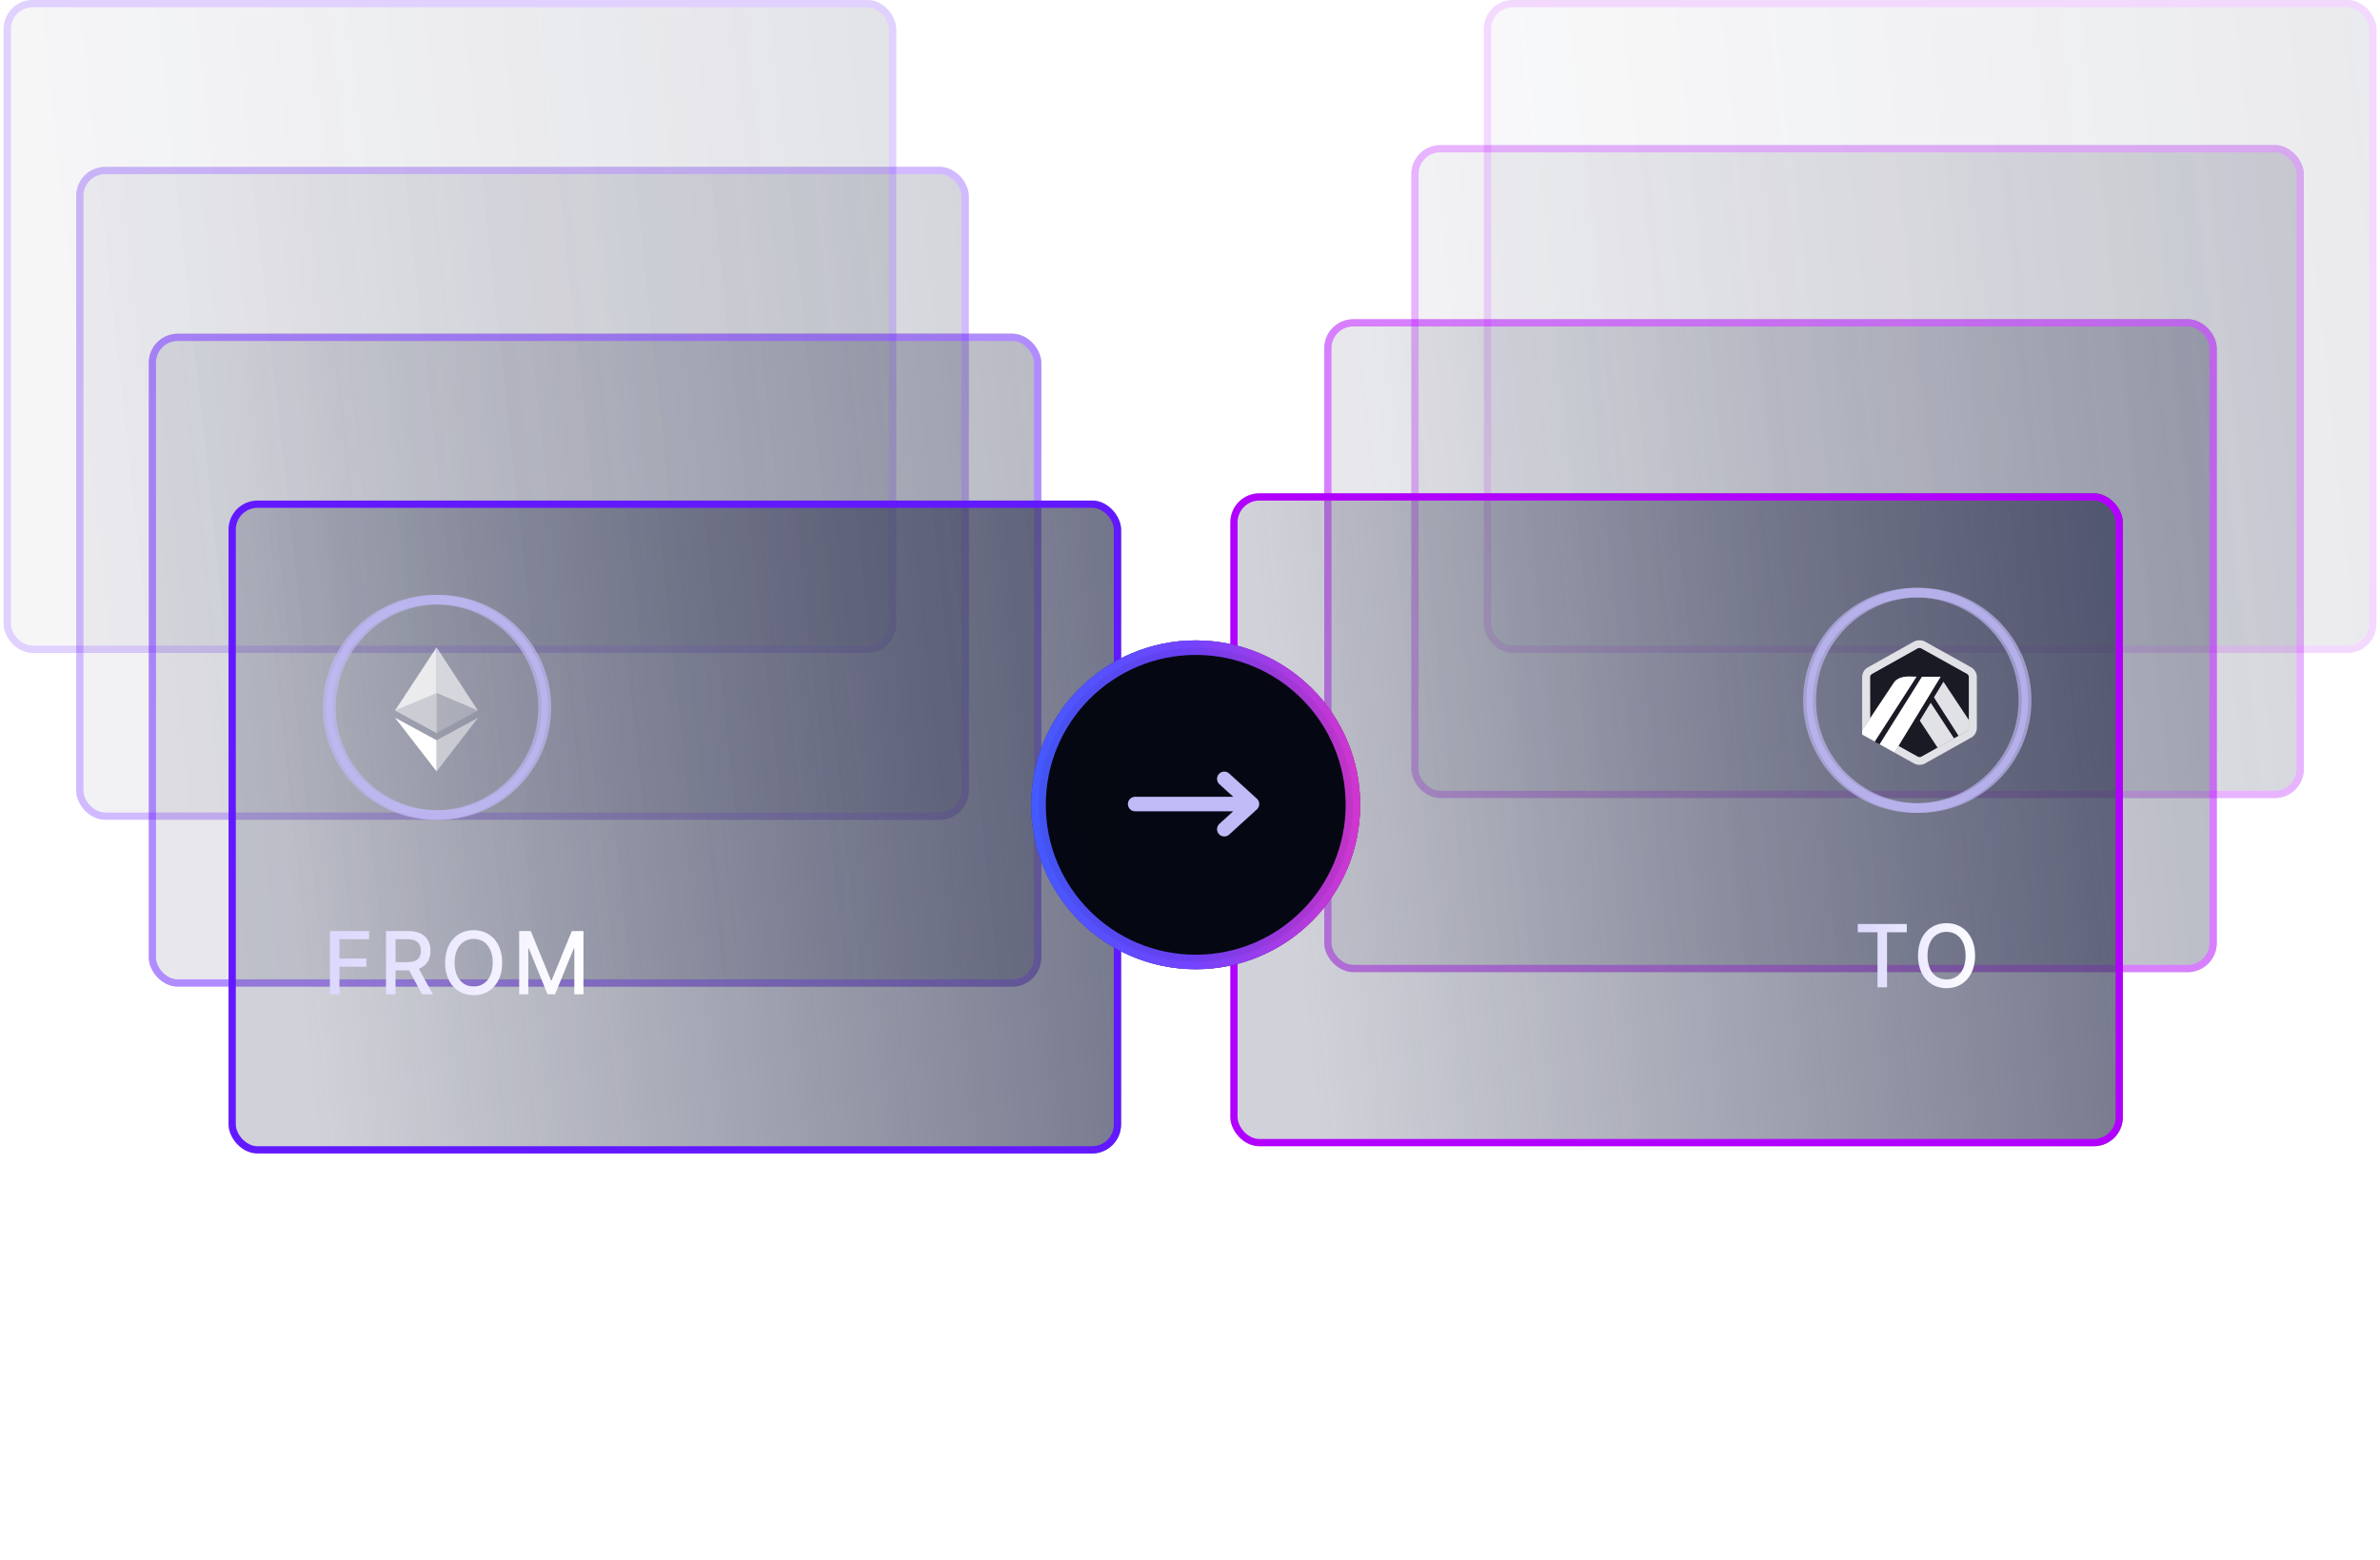<svg width="328" height="215" viewBox="0 0 328 215" fill="none" xmlns="http://www.w3.org/2000/svg">
<g opacity="0.3" filter="url(#filter0_b_1406_1627)">
<rect x="10.5" y="23" width="123" height="90" rx="4" fill="url(#paint0_linear_1406_1627)" fill-opacity="0.7"/>
<rect x="11" y="23.5" width="122" height="89" rx="3.5" stroke="#6319FF"/>
</g>
<g opacity="0.2" filter="url(#filter1_b_1406_1627)">
<rect x="0.5" width="123" height="90" rx="4" fill="url(#paint1_linear_1406_1627)" fill-opacity="0.7"/>
<rect x="1" y="0.5" width="122" height="89" rx="3.5" stroke="#6319FF"/>
</g>
<g opacity="0.5" filter="url(#filter2_b_1406_1627)">
<rect x="20.5" y="46" width="123" height="90" rx="4" fill="url(#paint2_linear_1406_1627)" fill-opacity="0.7"/>
<rect x="21" y="46.5" width="122" height="89" rx="3.5" stroke="#6319FF"/>
</g>
<g filter="url(#filter3_b_1406_1627)">
<rect x="31.5" y="69" width="123" height="90" rx="4" fill="url(#paint3_linear_1406_1627)" fill-opacity="0.7"/>
<rect x="32" y="69.5" width="122" height="89" rx="3.5" stroke="#6319FF"/>
</g>
<g opacity="0.3" filter="url(#filter4_b_1406_1627)">
<rect x="194.5" y="20" width="123" height="90" rx="4" fill="url(#paint4_linear_1406_1627)" fill-opacity="0.7"/>
<rect x="195" y="20.5" width="122" height="89" rx="3.5" stroke="#B200FF"/>
</g>
<g opacity="0.15" filter="url(#filter5_b_1406_1627)">
<rect x="204.5" width="123" height="90" rx="4" fill="url(#paint5_linear_1406_1627)" fill-opacity="0.7"/>
<rect x="205" y="0.5" width="122" height="89" rx="3.5" stroke="#B200FF"/>
</g>
<g opacity="0.5" filter="url(#filter6_b_1406_1627)">
<rect x="182.5" y="44" width="123" height="90" rx="4" fill="url(#paint6_linear_1406_1627)" fill-opacity="0.7"/>
<rect x="183" y="44.5" width="122" height="89" rx="3.5" stroke="#B200FF"/>
</g>
<g filter="url(#filter7_b_1406_1627)">
<rect x="169.559" y="68" width="123" height="90" rx="4" fill="url(#paint7_linear_1406_1627)" fill-opacity="0.7"/>
<rect x="170.059" y="68.5" width="122" height="89" rx="3.5" stroke="#B200FF"/>
</g>
<g opacity="0.94" filter="url(#filter8_f_1406_1627)">
<circle cx="264.006" cy="96.537" r="14.846" stroke="#C0BAF7" stroke-opacity="0.69" stroke-width="1.32"/>
</g>
<circle opacity="0.94" cx="264.459" cy="96.537" r="14.846" stroke="#C0BAF7" stroke-opacity="0.71" stroke-width="1.32"/>
<path d="M266.535 96.126L267.838 93.987L271.351 99.28L271.352 100.296L271.341 93.306C271.332 93.135 271.239 92.978 271.089 92.886L264.765 89.367C264.617 89.296 264.429 89.297 264.282 89.369C264.262 89.379 264.243 89.389 264.225 89.4L264.203 89.414L258.065 92.856L258.041 92.866C258.01 92.88 257.979 92.897 257.95 92.917C257.834 92.998 257.756 93.117 257.731 93.251C257.728 93.272 257.725 93.292 257.724 93.313L257.733 99.01L261.005 94.103C261.417 93.453 262.315 93.243 263.148 93.254L264.126 93.279L258.364 102.219L259.043 102.598L264.874 93.288L267.451 93.279L261.635 102.823L264.059 104.172L264.348 104.333C264.471 104.381 264.615 104.384 264.739 104.341L271.152 100.745L269.926 101.432L266.535 96.126ZM267.032 103.055L264.584 99.338L266.078 96.885L269.293 101.787L267.032 103.055Z" fill="#191A24"/>
<path opacity="0.8" d="M264.585 99.338L267.033 103.055L269.294 101.787L266.079 96.885L264.585 99.338Z" fill="white"/>
<path opacity="0.8" d="M271.353 100.295L271.351 99.28L267.838 93.986L266.535 96.126L269.926 101.432L271.152 100.744C271.272 100.65 271.345 100.511 271.353 100.362L271.353 100.295Z" fill="white"/>
<path d="M256.633 101.254L258.364 102.219L264.126 93.279L263.148 93.254C262.315 93.243 261.417 93.453 261.005 94.103L257.734 99.01L256.633 100.646V101.254Z" fill="white"/>
<path d="M267.451 93.279L264.874 93.288L259.043 102.597L261.081 103.733L261.635 102.823L267.451 93.279Z" fill="white"/>
<path opacity="0.8" d="M272.439 93.267C272.417 92.745 272.125 92.268 271.668 91.99L265.261 88.425C264.809 88.205 264.244 88.204 263.791 88.425C263.738 88.451 257.56 91.917 257.56 91.917C257.475 91.957 257.393 92.004 257.315 92.058C256.907 92.341 256.658 92.781 256.633 93.263V100.646L257.734 99.01L257.724 93.313C257.725 93.293 257.728 93.272 257.732 93.252C257.757 93.118 257.834 92.998 257.95 92.917C257.98 92.897 264.262 89.379 264.282 89.369C264.43 89.297 264.617 89.296 264.765 89.367L271.089 92.886C271.239 92.978 271.333 93.135 271.341 93.306V100.362C271.333 100.512 271.272 100.65 271.152 100.745L269.926 101.432L269.293 101.787L267.032 103.055L264.739 104.341C264.616 104.384 264.471 104.381 264.349 104.333L261.636 102.823L261.081 103.733L263.52 105.091C263.6 105.135 263.672 105.175 263.731 105.207C263.822 105.256 263.884 105.289 263.906 105.3C264.08 105.381 264.329 105.429 264.554 105.429C264.76 105.429 264.961 105.392 265.151 105.32L271.811 101.588C272.193 101.301 272.418 100.869 272.439 100.401V93.267Z" fill="white"/>
<path d="M256.028 128.502H258.747V136.096H260.06V128.502H262.783V127.368H256.028V128.502ZM272.193 131.732C272.193 128.941 270.522 127.249 268.264 127.249C265.997 127.249 264.331 128.941 264.331 131.732C264.331 134.519 265.997 136.215 268.264 136.215C270.522 136.215 272.193 134.523 272.193 131.732ZM270.889 131.732C270.889 133.858 269.764 135.013 268.264 135.013C266.76 135.013 265.639 133.858 265.639 131.732C265.639 129.606 266.76 128.451 268.264 128.451C269.764 128.451 270.889 129.606 270.889 131.732Z" fill="url(#paint8_linear_1406_1627)"/>
<g opacity="0.94" filter="url(#filter9_f_1406_1627)">
<circle cx="164.789" cy="110.94" r="22.663" fill="#050812"/>
<circle cx="164.789" cy="110.94" r="22.003" stroke="url(#paint9_linear_1406_1627)" stroke-width="1.32"/>
</g>
<circle opacity="0.94" cx="164.789" cy="110.94" r="21.663" fill="#050812" stroke="url(#paint10_linear_1406_1627)" stroke-width="2"/>
<g opacity="0.94" filter="url(#filter10_f_1406_1627)">
<circle cx="60.006" cy="97.506" r="14.846" stroke="#C0BAF7" stroke-opacity="0.69" stroke-width="1.32"/>
</g>
<circle opacity="0.94" cx="60.459" cy="97.506" r="14.846" stroke="#C0BAF7" stroke-opacity="0.71" stroke-width="1.32"/>
<path d="M60.167 89.228V95.535L65.857 97.945L60.167 89.228Z" fill="white" fill-opacity="0.602"/>
<path opacity="0.8" d="M60.167 89.228L54.441 97.945L60.167 95.568V89.228Z" fill="white"/>
<path opacity="0.8" d="M60.167 102.039V106.332L65.893 98.936L60.167 102.039Z" fill="white" fill-opacity="0.602"/>
<path d="M60.168 106.332V102.039L54.442 98.936L60.168 106.332Z" fill="white"/>
<path d="M60.167 101.049L65.858 97.946L60.132 95.568V101.049H60.167Z" fill="white" fill-opacity="0.2"/>
<path opacity="0.8" d="M54.442 97.946L60.168 101.049V95.568L54.442 97.946Z" fill="white" fill-opacity="0.602"/>
<path d="M45.463 137.064H46.779V133.259H50.487V132.13H46.779V129.471H50.875V128.337H45.463V137.064ZM53.194 137.064H54.511V133.762H56.3C56.33 133.762 56.356 133.762 56.386 133.762L58.158 137.064H59.658L57.724 133.532C58.793 133.135 59.326 132.245 59.326 131.073C59.326 129.466 58.329 128.337 56.305 128.337H53.194V137.064ZM54.511 132.628V129.466H56.164C57.464 129.466 58.001 130.084 58.001 131.073C58.001 132.057 57.464 132.628 56.181 132.628H54.511ZM69.209 132.701C69.209 129.91 67.539 128.218 65.28 128.218C63.013 128.218 61.347 129.91 61.347 132.701C61.347 135.488 63.013 137.184 65.28 137.184C67.539 137.184 69.209 135.492 69.209 132.701ZM67.905 132.701C67.905 134.827 66.78 135.982 65.28 135.982C63.776 135.982 62.655 134.827 62.655 132.701C62.655 130.574 63.776 129.42 65.28 129.42C66.78 129.42 67.905 130.574 67.905 132.701ZM71.551 128.337V137.064H72.804V130.745H72.885L75.459 137.052H76.498L79.072 130.749H79.153V137.064H80.406V128.337H78.808L76.03 135.121H75.927L73.149 128.337H71.551Z" fill="url(#paint11_linear_1406_1627)"/>
<path d="M168.726 107.361L172.543 110.831M172.543 110.831L168.726 114.301M172.543 110.831C172.543 110.831 163.059 110.831 162.046 110.831C161.034 110.831 156.44 110.831 156.44 110.831" stroke="#C0BAF7" stroke-width="2" stroke-linecap="round" stroke-linejoin="round"/>
<defs>
<filter id="filter0_b_1406_1627" x="-2.388" y="10.113" width="148.775" height="115.775" filterUnits="userSpaceOnUse" color-interpolation-filters="sRGB">
<feFlood flood-opacity="0" result="BackgroundImageFix"/>
<feGaussianBlur in="BackgroundImage" stdDeviation="6.444"/>
<feComposite in2="SourceAlpha" operator="in" result="effect1_backgroundBlur_1406_1627"/>
<feBlend mode="normal" in="SourceGraphic" in2="effect1_backgroundBlur_1406_1627" result="shape"/>
</filter>
<filter id="filter1_b_1406_1627" x="-12.387" y="-12.887" width="148.775" height="115.775" filterUnits="userSpaceOnUse" color-interpolation-filters="sRGB">
<feFlood flood-opacity="0" result="BackgroundImageFix"/>
<feGaussianBlur in="BackgroundImage" stdDeviation="6.444"/>
<feComposite in2="SourceAlpha" operator="in" result="effect1_backgroundBlur_1406_1627"/>
<feBlend mode="normal" in="SourceGraphic" in2="effect1_backgroundBlur_1406_1627" result="shape"/>
</filter>
<filter id="filter2_b_1406_1627" x="7.612" y="33.112" width="148.775" height="115.775" filterUnits="userSpaceOnUse" color-interpolation-filters="sRGB">
<feFlood flood-opacity="0" result="BackgroundImageFix"/>
<feGaussianBlur in="BackgroundImage" stdDeviation="6.444"/>
<feComposite in2="SourceAlpha" operator="in" result="effect1_backgroundBlur_1406_1627"/>
<feBlend mode="normal" in="SourceGraphic" in2="effect1_backgroundBlur_1406_1627" result="shape"/>
</filter>
<filter id="filter3_b_1406_1627" x="18.613" y="56.112" width="148.775" height="115.775" filterUnits="userSpaceOnUse" color-interpolation-filters="sRGB">
<feFlood flood-opacity="0" result="BackgroundImageFix"/>
<feGaussianBlur in="BackgroundImage" stdDeviation="6.444"/>
<feComposite in2="SourceAlpha" operator="in" result="effect1_backgroundBlur_1406_1627"/>
<feBlend mode="normal" in="SourceGraphic" in2="effect1_backgroundBlur_1406_1627" result="shape"/>
</filter>
<filter id="filter4_b_1406_1627" x="181.612" y="7.112" width="148.775" height="115.775" filterUnits="userSpaceOnUse" color-interpolation-filters="sRGB">
<feFlood flood-opacity="0" result="BackgroundImageFix"/>
<feGaussianBlur in="BackgroundImage" stdDeviation="6.444"/>
<feComposite in2="SourceAlpha" operator="in" result="effect1_backgroundBlur_1406_1627"/>
<feBlend mode="normal" in="SourceGraphic" in2="effect1_backgroundBlur_1406_1627" result="shape"/>
</filter>
<filter id="filter5_b_1406_1627" x="191.612" y="-12.887" width="148.775" height="115.775" filterUnits="userSpaceOnUse" color-interpolation-filters="sRGB">
<feFlood flood-opacity="0" result="BackgroundImageFix"/>
<feGaussianBlur in="BackgroundImage" stdDeviation="6.444"/>
<feComposite in2="SourceAlpha" operator="in" result="effect1_backgroundBlur_1406_1627"/>
<feBlend mode="normal" in="SourceGraphic" in2="effect1_backgroundBlur_1406_1627" result="shape"/>
</filter>
<filter id="filter6_b_1406_1627" x="169.612" y="31.113" width="148.775" height="115.775" filterUnits="userSpaceOnUse" color-interpolation-filters="sRGB">
<feFlood flood-opacity="0" result="BackgroundImageFix"/>
<feGaussianBlur in="BackgroundImage" stdDeviation="6.444"/>
<feComposite in2="SourceAlpha" operator="in" result="effect1_backgroundBlur_1406_1627"/>
<feBlend mode="normal" in="SourceGraphic" in2="effect1_backgroundBlur_1406_1627" result="shape"/>
</filter>
<filter id="filter7_b_1406_1627" x="156.671" y="55.112" width="148.775" height="115.775" filterUnits="userSpaceOnUse" color-interpolation-filters="sRGB">
<feFlood flood-opacity="0" result="BackgroundImageFix"/>
<feGaussianBlur in="BackgroundImage" stdDeviation="6.444"/>
<feComposite in2="SourceAlpha" operator="in" result="effect1_backgroundBlur_1406_1627"/>
<feBlend mode="normal" in="SourceGraphic" in2="effect1_backgroundBlur_1406_1627" result="shape"/>
</filter>
<filter id="filter8_f_1406_1627" x="243.22" y="75.751" width="41.572" height="41.572" filterUnits="userSpaceOnUse" color-interpolation-filters="sRGB">
<feFlood flood-opacity="0" result="BackgroundImageFix"/>
<feBlend mode="normal" in="SourceGraphic" in2="BackgroundImageFix" result="shape"/>
<feGaussianBlur stdDeviation="2.64" result="effect1_foregroundBlur_1406_1627"/>
</filter>
<filter id="filter9_f_1406_1627" x="136.846" y="82.997" width="55.885" height="55.886" filterUnits="userSpaceOnUse" color-interpolation-filters="sRGB">
<feFlood flood-opacity="0" result="BackgroundImageFix"/>
<feBlend mode="normal" in="SourceGraphic" in2="BackgroundImageFix" result="shape"/>
<feGaussianBlur stdDeviation="2.64" result="effect1_foregroundBlur_1406_1627"/>
</filter>
<filter id="filter10_f_1406_1627" x="39.22" y="76.72" width="41.572" height="41.572" filterUnits="userSpaceOnUse" color-interpolation-filters="sRGB">
<feFlood flood-opacity="0" result="BackgroundImageFix"/>
<feBlend mode="normal" in="SourceGraphic" in2="BackgroundImageFix" result="shape"/>
<feGaussianBlur stdDeviation="2.64" result="effect1_foregroundBlur_1406_1627"/>
</filter>
<linearGradient id="paint0_linear_1406_1627" x1="139.675" y1="-10.98" x2="11.214" y2="2.822" gradientUnits="userSpaceOnUse">
<stop stop-color="#2A2F4E"/>
<stop offset="1" stop-color="#2A2F4E" stop-opacity="0.31"/>
</linearGradient>
<linearGradient id="paint1_linear_1406_1627" x1="129.675" y1="-33.98" x2="1.214" y2="-20.178" gradientUnits="userSpaceOnUse">
<stop stop-color="#2A2F4E"/>
<stop offset="1" stop-color="#2A2F4E" stop-opacity="0.31"/>
</linearGradient>
<linearGradient id="paint2_linear_1406_1627" x1="149.675" y1="12.02" x2="21.214" y2="25.822" gradientUnits="userSpaceOnUse">
<stop stop-color="#2A2F4E"/>
<stop offset="1" stop-color="#2A2F4E" stop-opacity="0.31"/>
</linearGradient>
<linearGradient id="paint3_linear_1406_1627" x1="160.675" y1="35.02" x2="32.214" y2="48.822" gradientUnits="userSpaceOnUse">
<stop stop-color="#2A2F4E"/>
<stop offset="1" stop-color="#2A2F4E" stop-opacity="0.31"/>
</linearGradient>
<linearGradient id="paint4_linear_1406_1627" x1="323.675" y1="-13.98" x2="195.214" y2="-0.178" gradientUnits="userSpaceOnUse">
<stop stop-color="#2A2F4E"/>
<stop offset="1" stop-color="#2A2F4E" stop-opacity="0.31"/>
</linearGradient>
<linearGradient id="paint5_linear_1406_1627" x1="333.675" y1="-33.98" x2="205.214" y2="-20.178" gradientUnits="userSpaceOnUse">
<stop stop-color="#2A2F4E"/>
<stop offset="1" stop-color="#2A2F4E" stop-opacity="0.31"/>
</linearGradient>
<linearGradient id="paint6_linear_1406_1627" x1="311.675" y1="10.02" x2="183.214" y2="23.822" gradientUnits="userSpaceOnUse">
<stop stop-color="#2A2F4E"/>
<stop offset="1" stop-color="#2A2F4E" stop-opacity="0.31"/>
</linearGradient>
<linearGradient id="paint7_linear_1406_1627" x1="298.733" y1="34.02" x2="170.272" y2="47.822" gradientUnits="userSpaceOnUse">
<stop stop-color="#2A2F4E"/>
<stop offset="1" stop-color="#2A2F4E" stop-opacity="0.31"/>
</linearGradient>
<linearGradient id="paint8_linear_1406_1627" x1="273.144" y1="139.096" x2="254.737" y2="139.096" gradientUnits="userSpaceOnUse">
<stop stop-color="white"/>
<stop offset="0.917" stop-color="#DCD8FE"/>
</linearGradient>
<linearGradient id="paint9_linear_1406_1627" x1="142.126" y1="133.603" x2="187.451" y2="133.603" gradientUnits="userSpaceOnUse">
<stop stop-color="#435AFF"/>
<stop offset="0.484" stop-color="#7342FF"/>
<stop offset="1" stop-color="#D235CF"/>
</linearGradient>
<linearGradient id="paint10_linear_1406_1627" x1="142.126" y1="133.603" x2="187.451" y2="133.603" gradientUnits="userSpaceOnUse">
<stop stop-color="#435AFF"/>
<stop offset="0.484" stop-color="#7342FF"/>
<stop offset="1" stop-color="#D235CF"/>
</linearGradient>
<linearGradient id="paint11_linear_1406_1627" x1="80.772" y1="140.064" x2="42.936" y2="140.064" gradientUnits="userSpaceOnUse">
<stop stop-color="white"/>
<stop offset="0.917" stop-color="#DCD8FE"/>
</linearGradient>
</defs>
</svg>
